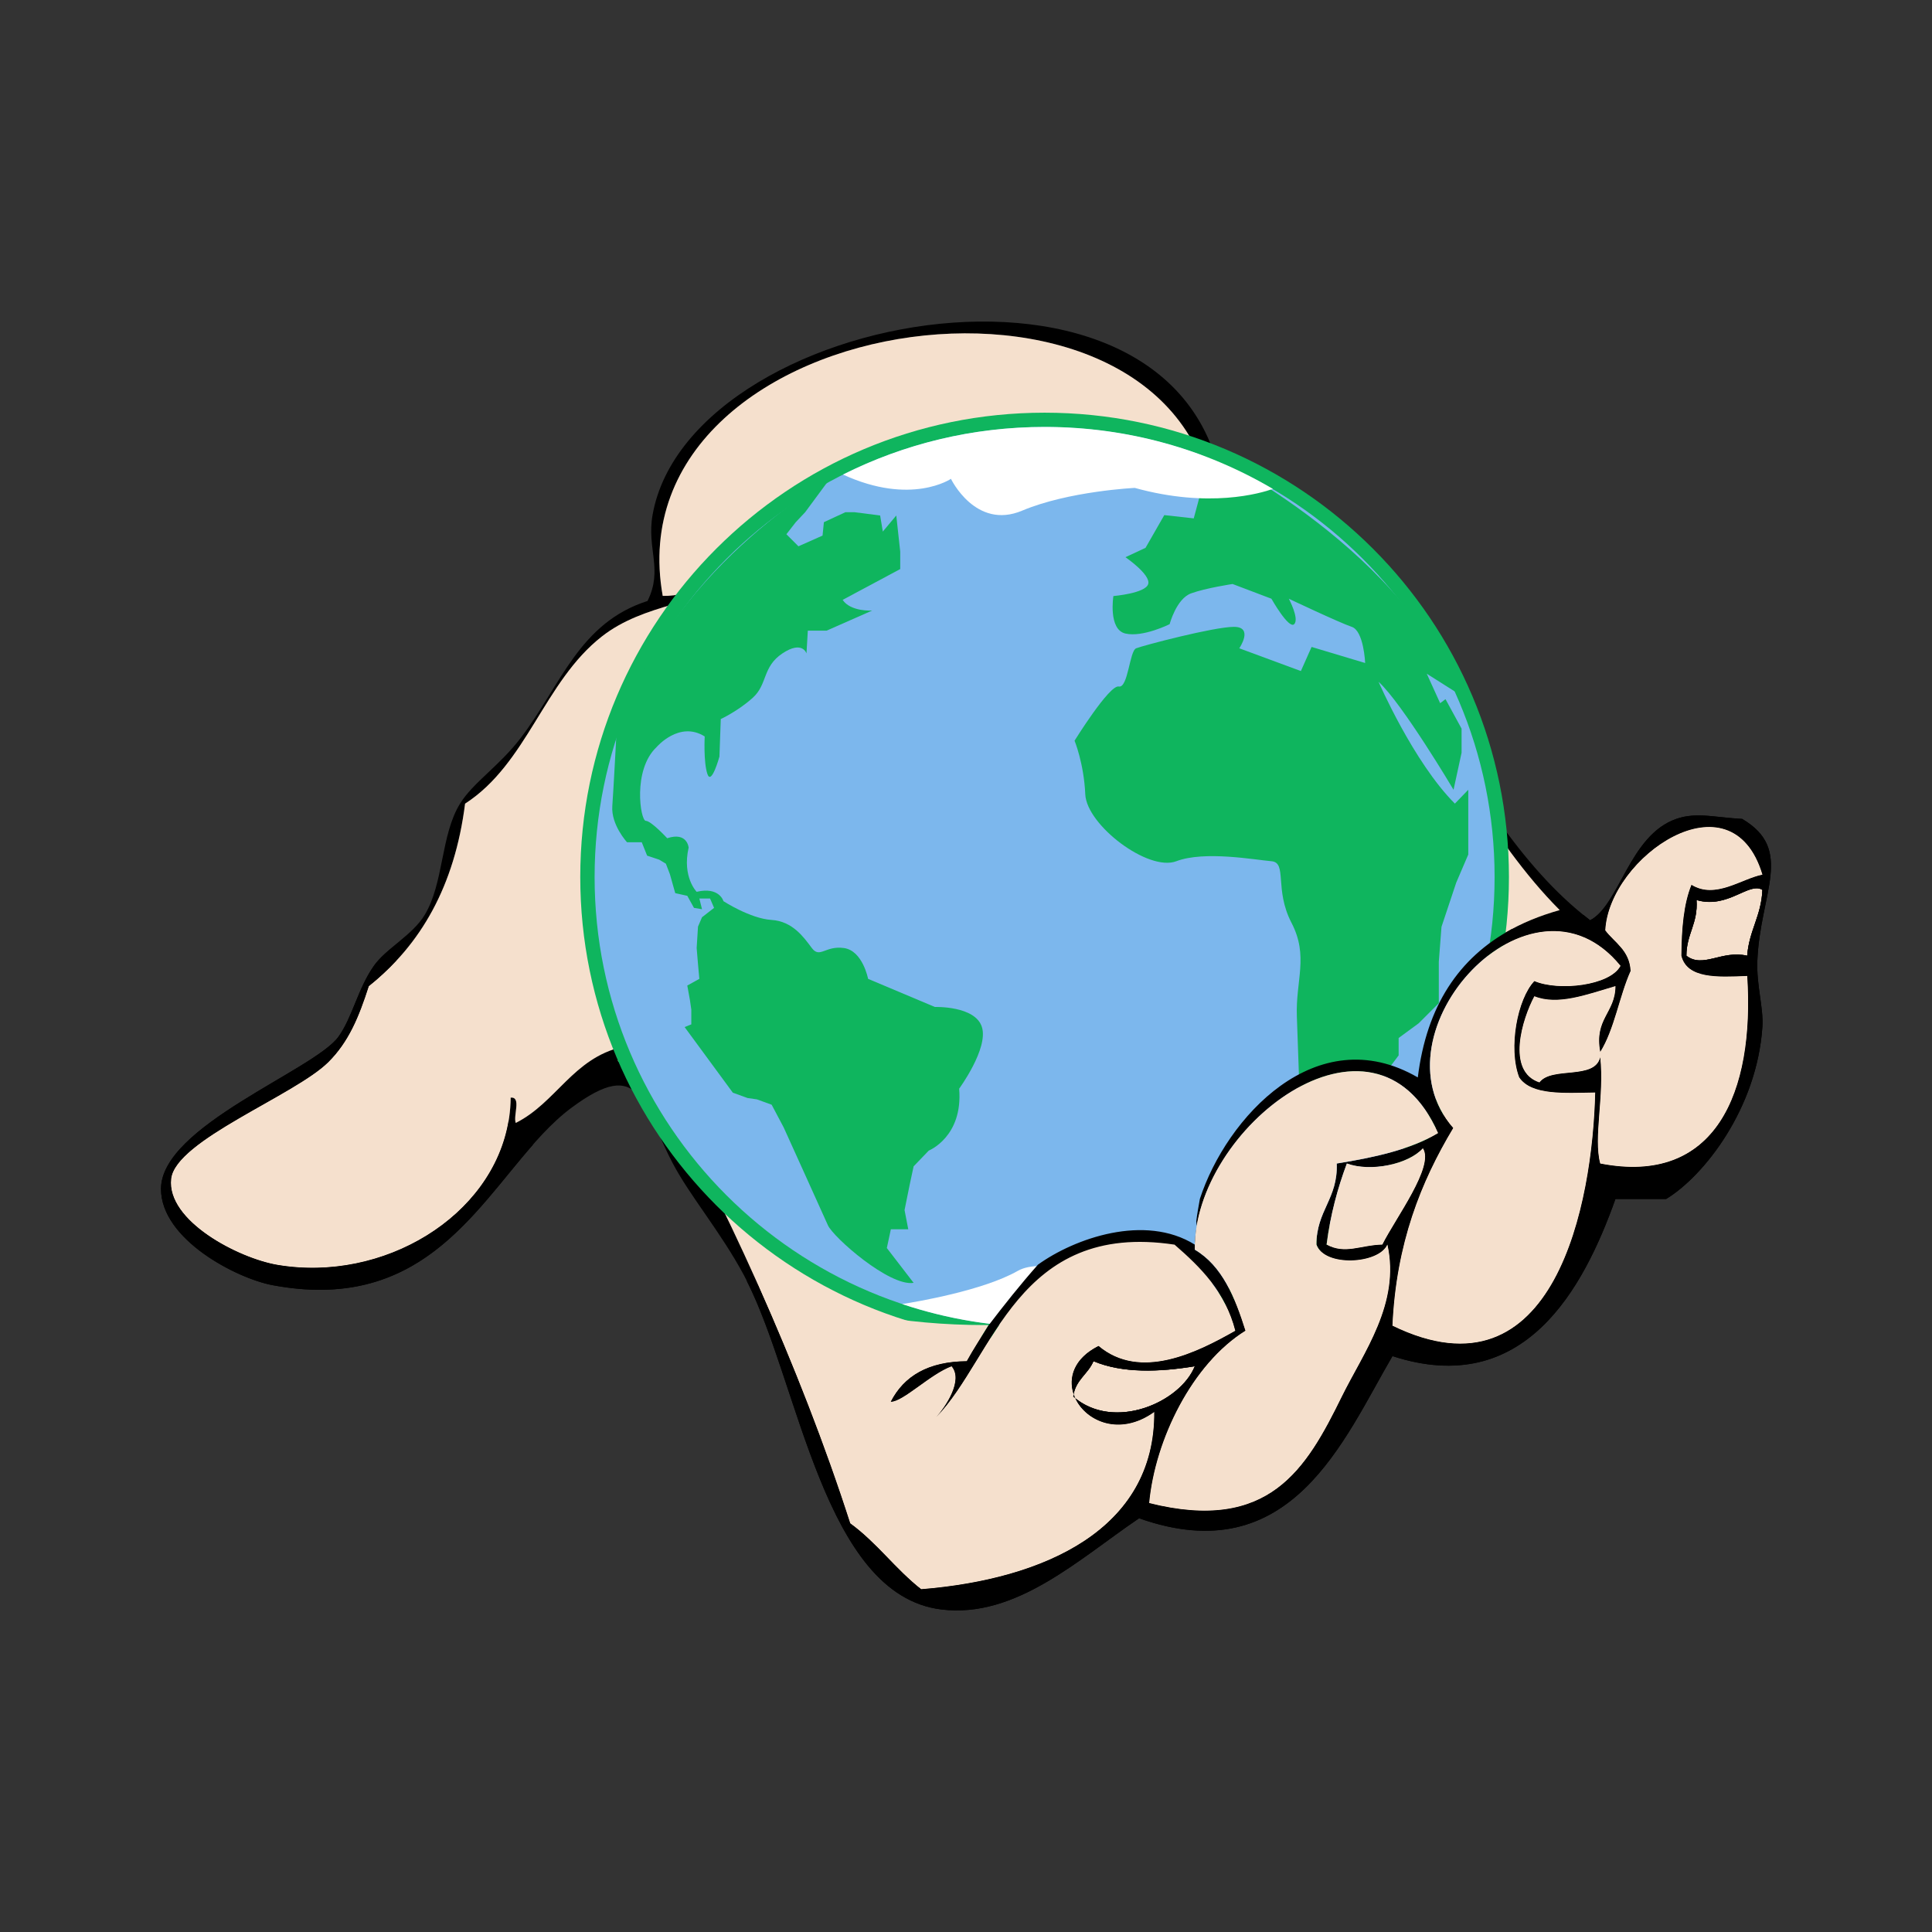 <svg:svg xmlns:dc="http://purl.org/dc/elements/1.1/" xmlns:ns1="http://sodipodi.sourceforge.net/DTD/sodipodi-0.dtd" xmlns:ns2="http://www.inkscape.org/namespaces/inkscape" xmlns:ns4="http://creativecommons.org/ns#" xmlns:rdf="http://www.w3.org/1999/02/22-rdf-syntax-ns#" xmlns:svg="http://www.w3.org/2000/svg" enable-background="new 0 0 317.695 254.327" height="381.24" id="Layer_1" overflow="visible" version="1.1" viewBox="-31.774 -63.447 381.24 381.24" width="381.24" ns1:docname="empty_hand.svg" ns2:version="0.48.5 r10040" xml:space="preserve">
  <svg:rect x="-31.774" y="-63.447" width="381.24" height="381.24" fill="#333333" stroke="none"/>
  <svg:defs id="defs3143">
    <svg:clipPath id="clipPath18">
      <svg:path d="m0 600h800v-600h-800v600z" id="path20" ns2:connector-curvature="0" />
    </svg:clipPath>
  </svg:defs>
  <ns1:namedview bordercolor="#666666" borderopacity="1" gridtolerance="10" guidetolerance="10" id="namedview3141" objecttolerance="10" pagecolor="#ffffff" showgrid="false" ns2:current-layer="Layer_1" ns2:cx="171.84555" ns2:cy="228.28065" ns2:pageopacity="0" ns2:pageshadow="2" ns2:window-height="1181" ns2:window-maximized="1" ns2:window-width="1920" ns2:window-x="0" ns2:window-y="19" ns2:zoom="1.4142136" />
  <svg:path clip-rule="evenodd" d="m271 133.14c4.592 1.838 10.184-0.277 16-2-0.024 5.31-4.236 6.431-3 13 2.817-4.516 3.734-10.932 6-16-0.229-4.104-3.132-5.535-5-8 0.714-14.453 24.907-31.327 31-11-4.174 0.827-9.287 4.917-14 2-1.554 3.78-1.951 8.716-2 14 1.117 4.55 7.08 4.254 13 4 1.478 23.035-6.252 41.439-29 37-1.383-5.144 0.844-13.279 0-21-1.055 4.612-9.562 1.771-12 5-6.61-2.18-3.38-12.56-1-17z" fill="#F5E0CD" fill-rule="evenodd" id="path3105" />
  <svg:path clip-rule="evenodd" d="m313 125.14c-5.024-1.167-8.718 2.553-12 0 0.007-4.327 2.321-6.346 2-11 6.192 1.825 10.324-3.63 13-2-0.2 5.14-2.64 8.03-3 13z" fill="#F5E0CD" fill-rule="evenodd" id="path3109" />
  <svg:path clip-rule="evenodd" d="m268 149.14c2.403 3.597 8.918 3.082 15 3-0.492 21.528-7.853 61.67-40 46 0.744-16.256 5.623-28.377 12-39-16.502-18.84 15.388-53.628 33-32-2.079 3.941-12.264 5.042-17 3-3.34 3.53-5.19 13.21-3 19z" fill="#F5E0CD" fill-rule="evenodd" id="path3111" />
  <svg:path clip-rule="evenodd" d="m228 182.14c1.562 4.486 12.311 3.861 14 0 2.589 11.636-4.719 21.291-9 30-6.998 14.236-14.289 26.938-38 21 1.168-12.554 8.496-27.464 19-34-2.082-6.584-4.56-12.774-10-16-0.416-23.783 35.293-51.764 48-23-5.42 3.247-12.535 4.799-20 6 0.27 6.94-4.03 9.31-4 16z" fill="#F5E0CD" fill-rule="evenodd" id="path3117" />
  <svg:path clip-rule="evenodd" d="m241 182.14c-4.276 0.091-7.324 2.004-11 0 0.758-5.909 2.188-11.146 4-16 4.696 1.723 12.146 0.17 15-3 2.35 3.53-5.41 13.8-8 19z" fill="#F5E0CD" fill-rule="evenodd" id="path3119" />
  <svg:path clip-rule="evenodd" d="m180 212.14c0.385-3.282 2.924-4.409 4-7 5.74 2.432 13.053 2.149 20 1-2.88 7.19-16.04 12.93-24 6z" fill="#F5E0CD" fill-rule="evenodd" id="path3121" />
  <svg:path clip-rule="evenodd" d="m210 40.143c36.762 13.238 43.709 56.292 72 78 5.777-2.977 7.732-16.783 17-20 4-1.389 7.428-0.303 13 0 10.343 6.078 3.548 14.573 3 28-0.195 4.777 1.244 9.318 1 13-1.073 16.164-11.542 29.482-19 34h-10c-6.322 17.735-17.99 39.472-44 31-9.621 16.428-19.951 42.651-50 32-11.928 8.096-24.301 19.789-39 18-23.636-2.876-28.142-45.829-39-66-4.59-8.526-10.595-15.543-14-22-6.166-11.693-6.056-21.342-20-11-15.843 11.751-24.442 41.505-59 35-7.082-1.333-22.01-9.016-22-19 0.012-12.379 30.214-23.41 35-30 2.743-3.777 3.854-9.537 7-14 2.464-3.496 7.59-6.041 10-10 3.83-6.293 3.166-15.789 7-22 2.591-4.197 7.75-7.416 12-13 7.9-10.38 11.488-22.684 25-27 3.112-6.239-0.192-10.285 1-17 7.48-42.113 112.96-59.686 113 2.003zm-25-2c7.992 0.008 16.368-0.368 23 1-4.239-58.268-119.31-42.928-109 15 11.893 0.22 15.396-13.262 25-12-2.661 4.006-10.421 2.912-12 8 2.932 0.275 3.714-4.006 5 0-10.791 5.566-21.709 5.517-30 12-11.457 8.959-14.714 25.053-27 33-2.056 16.277-8.773 27.893-19 36-1.963 6.111-3.977 11.015-8 15-6.627 6.565-30.136 15.4-31 23-0.945 8.312 13.286 15.702 21 17 22.465 3.781 45.802-11.62 46-33 2.168-0.168 0.453 3.547 1 5 7.986-4.014 11.273-12.727 21-15 0.637 2.182-2.834 3.182 1 3 4.051 1.707 5.79 3.996 8 8 13.697 24.815 27.148 55.435 36 83 5.212 3.787 8.952 9.048 14 13 24.377-1.958 46.174-11.825 46-35-11.795 8.502-23.371-6.81-11-13 8.224 6.919 19.414 1.321 27-3-1.973-7.693-6.827-12.506-12-17-31.046-4.711-35.648 22.351-47 34 1.762-1.948 5.387-7.222 3-10-4.166 1.523-9.605 7.031-12 7 2.6-5.066 7.393-7.94 15-8 5.207-9.529 16.791-21.521-2-26 3.405-1.733 5.865 0.769 11 0 1.258 2.742 2.26 5.739 5 7 7.192-5.211 21.129-10.163 31-4 1.646-7.313-2.324-9.01-5-12-7.381-0.714-12.069 1.264-17 3 3.906-6.133 19.471-6.98 23 0 5.18-15.962 22.953-35.627 43-24 2.234-18.1 12.107-28.56 28-33-28.14-28.196-35.12-77.543-91-77.997zm19 168c-6.947 1.149-14.26 1.432-20-1-1.076 2.591-3.615 3.718-4 7 7.96 6.93 21.12 1.19 24-6zm28-40c7.465-1.201 14.58-2.753 20-6-12.707-28.764-48.416-0.783-48 23 5.44 3.226 7.918 9.416 10 16-10.504 6.536-17.832 21.446-19 34 23.711 5.938 31.002-6.764 38-21 4.281-8.709 11.589-18.364 9-30-1.689 3.861-12.438 4.486-14 0-0.03-6.69 4.27-9.06 4-16zm17-3c-2.854 3.17-10.304 4.723-15 3-1.812 4.854-3.242 10.091-4 16 3.676 2.004 6.724 0.091 11 0 2.59-5.2 10.35-15.47 8-19zm22-33c4.736 2.042 14.921 0.941 17-3-17.612-21.628-49.502 13.16-33 32-6.377 10.623-11.256 22.744-12 39 32.147 15.67 39.508-24.472 40-46-6.082 0.082-12.597 0.597-15-3-2.19-5.79-0.34-15.47 3-19zm1 20c2.438-3.229 10.945-0.388 12-5 0.844 7.721-1.383 15.856 0 21 22.748 4.439 30.478-13.965 29-37-5.92 0.254-11.883 0.55-13-4 0.049-5.284 0.446-10.22 2-14 4.713 2.917 9.826-1.173 14-2-6.093-20.327-30.286-3.453-31 11 1.868 2.465 4.771 3.896 5 8-2.266 5.068-3.183 11.484-6 16-1.236-6.569 2.976-7.69 3-13-5.816 1.723-11.408 3.838-16 2-2.38 4.44-5.61 14.82 1 17zm44-38c-2.676-1.63-6.808 3.825-13 2 0.321 4.654-1.993 6.673-2 11 3.282 2.553 6.976-1.167 12 0 0.36-4.97 2.8-7.86 3-13z" fill-rule="evenodd" id="path3123" />
  <svg:path clip-rule="evenodd" d="m144 119.14c-6.497 6.17-14.221 11.113-24 14 7.88-4.79 16.07-9.26 24-14z" fill-rule="evenodd" id="path3129" />
  <svg:path clip-rule="evenodd" d="m276 116.14c-15.893 4.44-25.766 14.9-28 33-20.047-11.627-37.82 8.038-43 24-3.529-6.98-19.094-6.133-23 0 4.931-1.736 9.619-3.714 17-3 2.676 2.99 6.646 4.687 5 12-9.871-6.163-23.808-1.211-31 4-2.74-1.261-3.742-4.258-5-7-5.135 0.769-7.595-1.733-11 0 18.791 4.479 7.207 16.471 2 26-7.607 0.06-12.4 2.934-15 8 2.395 0.031 7.834-5.477 12-7 2.387 2.778-1.238 8.052-3 10 11.352-11.649 15.954-38.711 47-34 5.173 4.494 10.027 9.307 12 17-7.586 4.321-18.776 9.919-27 3-12.371 6.19-0.795 21.502 11 13 0.174 23.175-21.623 33.042-46 35-5.048-3.952-8.788-9.213-14-13-8.852-27.565-22.303-58.185-36-83-2.21-4.004-3.949-6.293-8-8-3.834 0.182-0.363-0.818-1-3-9.727 2.273-13.014 10.986-21 15-0.547-1.453 1.168-5.168-1-5-0.198 21.38-23.535 36.781-46 33-7.714-1.298-21.945-8.688-21-17 0.864-7.6 24.373-16.435 31-23 4.023-3.985 6.037-8.889 8-15 10.227-8.107 16.944-19.723 19-36 12.286-7.947 15.543-24.041 27-33 8.291-6.483 19.209-6.434 30-12-1.286-4.006-2.068 0.275-5 0 1.579-5.088 9.339-3.994 12-8-9.604-1.262-13.107 12.22-25 12-10.31-57.928 104.76-73.268 109-15-6.632-1.368-15.008-0.992-23-1 55.879 0.454 62.865 49.801 91 78zm-156 17c9.779-2.887 17.503-7.83 24-14-7.929 4.738-16.123 9.211-24 14zm-12 1c5.53 8.531 21.141-0.351 26-5-7.526 2.576-17.068 10.02-26 5z" id="path3131" style="fill-rule:evenodd;fill:#f5e0cd" ns1:nodetypes="cccccccccccccccccccccccccsccccccccccccccccc" ns2:connector-curvature="0" />
  <svg:path clip-rule="evenodd" d="m134 129.14c-4.859 4.649-20.47 13.531-26 5 8.93 5.02 18.47-2.42 26-5z" fill-rule="evenodd" id="path3133" />
  <svg:g id="g3828" transform="matrix(.65 0 0 .65 -259.72 -417.16)" ns2:label="Layer 1">
    <svg:g id="g3830" transform="matrix(1.25 0 0 -1.25 145.71 1110.2)">
      <svg:g clip-path="url(#clipPath18)" id="g3832">
      </svg:g>
    </svg:g>
  </svg:g>
  <svg:g id="layer1" transform="matrix(.46 0 0 .46 -122.67 -228.8)" ns2:label="Layer 1">
    <svg:g id="g14" transform="matrix(1.25 0 0 -1.25 145.71 1110.2)">
      <svg:g clip-path="url(#clipPath18)" id="g16">
        <svg:g id="g22" transform="translate(554.43 299.61)">
          <svg:path d="m0 0c0-85.29-69.14-154.43-154.43-154.43-85.288 0-154.43 69.139-154.43 154.43 0 85.289 69.14 154.43 154.43 154.43s154.43-69.141 154.43-154.43" id="path3054" style="stroke:#0fb55e;stroke-width:9.845;fill:#7cb7ed" ns2:connector-curvature="0" />
          <svg:path d="m0 0c0-85.29-69.14-154.43-154.43-154.43-85.288 0-154.43 69.139-154.43 154.43 0 85.289 69.14 154.43 154.43 154.43s154.43-69.141 154.43-154.43" id="path24" style="fill:#7cb7ed" ns2:connector-curvature="0" />
        </svg:g>
        <svg:g id="g26" transform="translate(447 151.47)">
          <svg:path d="m159.09 169.5c-2.64-0.006-4.908 0.415-6.594 1.375-9.631 5.484-28.161 8.605-32.219 9.25 12.493 4.168 25.856 6.438 39.75 6.438 12.939 0 25.413-1.958 37.156-5.594-4.17-1.936-25.27-11.439-38.094-11.469z" id="path28" style="fill:#ffffff" transform="matrix(1.231 0 0 -1.231 -243.94 223.32)" ns2:connector-curvature="0" />
        </svg:g>
        <svg:g id="g30" transform="translate(487.95 212.66)">
          <svg:path d="m0 0s-0.919 26.656-1.379 39.064c-0.46 12.409 4.136 20.682-1.839 32.171-5.974 11.49-1.379 20.682-6.893 21.141-5.515 0.459-22.979 3.677-32.63 0-9.652-3.677-30.793 12.409-31.252 22.979s-3.676 18.383-3.676 18.383 11.949 19.262 15.166 18.593 3.677 12.199 5.975 13.118c2.298 0.92 26.655 7.354 33.549 7.354 6.893 0 1.838-7.354 1.838-7.354l21.141-7.81 3.677 8.273 18.383-5.515s-0.459 11.03-4.596 12.409c-4.137 1.378-21.601 9.651-21.601 9.651s3.678-6.894 1.839-8.732c-1.839-1.839-7.813 8.732-7.813 8.732l-13.327 5.055s-9.192-1.379-14.248-3.217c-5.055-1.838-7.353-10.57-7.353-10.57s-9.191-4.596-15.166-3.217c-5.975 1.378-4.137 12.868-4.137 12.868s11.03 0.919 11.949 4.136-7.812 9.192-7.812 9.192l6.893 3.217 6.434 11.232 10.111-1.122 3.217 11.95-0.807 11.806s67.293-31.638 88.51-83.995l-10.953 6.928 4.596-10.111 1.838 1.379 5.515-10.11v-8.273l-2.757-12.71s-17.515 29.546-25.737 37.068c0 0 11.957-27.574 26.197-41.822l4.595 4.754v-15.324-6.894l-4.136-9.652-5.055-15.166-0.92-11.949v-14.247l-6.894-6.893-6.893-5.056v-5.975l-6.894-9.203-9.651-10.11-9.651-6.435h-7.353z" id="path32" style="fill:#0fb55e" ns2:connector-curvature="0" />
        </svg:g>
        <svg:g id="g34" transform="translate(355.05 160.34)">
          <svg:path d="m0 0-9.191 11.949 1.379 6.435h5.974l-1.274 6.589 1.734 8.577 1.378 6.433 5.199 5.407s11.807 4.705 10.428 21.25c0 0 10.109 13.788 7.812 21.14-2.298 7.353-16.145 6.894-16.145 6.894l-22.919 9.651s-1.838 9.652-8.272 10.571c-6.435 0.918-8.273-3.677-11.031 0-2.758 3.676-6.576 9.194-13.858 9.652s-16.474 6.432-16.474 6.432-1.379 5.055-9.191 3.217c0 0-5.056 5.056-2.758 15.167 0 0-0.459 5.515-7.354 3.217 0 0-5.514 5.975-7.353 5.975-1.838 0-4.596 17.464 3.678 25.277 0 0 7.812 9.191 16.545 3.676 0 0-0.461-8.732 0.918-12.868s4.136 5.975 4.136 5.975l0.46 12.868s5.975 2.758 11.031 7.353c5.054 4.596 3.216 10.571 10.11 15.166 6.893 4.596 8.272 0 8.272 0l0.459 7.813h6.435l15.626 6.894s-7.354-0.46-10.111 3.677l19.761 10.57v5.974l-1.355 12.409-4.619-5.515-0.918 5.515-8.733 1.121h-3.216l-7.354-3.419-0.46-4.596-8.272-3.676-4.137 4.136 3.218 4.136 3.216 3.419 8.566 11.597s-56.809-31.864-73.36-88.241c0 0-0.925-17.772-1.384-24.206-0.46-6.434 5.054-12.408 5.054-12.408h5.056l1.838-4.596 4.136-1.379 2.299-1.379 1.378-3.583 1.838-6.528 4.137-0.92 2.297-4.135 2.758-0.46-0.919 3.676h3.677l1.378-3.216-4.136-3.217-1.379-3.218-0.459-7.352 0.459-5.516 0.46-5.055-4.136-2.298 0.918-5.055 0.461-3.217v-5.056l-2.299-0.919 16.545-22.519 5.056-1.839 3.216-0.459 5.056-1.839 4.137-7.812s13.327-29.415 15.166-33.55c1.838-4.133 21.141-21.138 29.412-19.759" id="path36" style="fill:#0fb55e" ns2:connector-curvature="0" />
        </svg:g>
        <svg:g id="g38" transform="translate(400 455.04)">
          <svg:path d="m160.03-64.406c-20.225 0-39.328 4.78-56.25 13.281 19.037 8.744 30.094 1.188 30.094 1.188s6.87 14.338 19.844 8.875c12.974-5.463 31.406-6.344 31.406-6.344 20.737 5.745 35.064 1.5 38.5 0.281-18.646-10.986-40.386-17.281-63.594-17.281z" id="path40" style="fill:#ffffff" transform="matrix(1.231 0 0 -1.231 -196.94 -80.245)" ns2:connector-curvature="0" />
        </svg:g>
      </svg:g>
    </svg:g>
  </svg:g>
  <svg:path d="m46.469 126.09c-1.693 1.817-3.511 3.51-5.469 5.062-1.963 6.111-3.977 11.015-8 15-6.627 6.565-30.136 15.4-31 23-0.945 8.312 13.286 15.702 21 17 20.843 3.508 42.426-9.497 45.594-28.469-8.858-9.325-16.339-19.961-22.125-31.594zm161.09 63.875c-1.062-2.837-4.944-8.691-7.239-8.933-12.149-1.28-19.038-0.752-32.347 11.437-0.565 0.517-1.754 4.557-2.57 5.527-4.441 6.518-7.91 13.542-12.406 18.156 1.762-1.948 5.387-7.222 3-10-4.166 1.523-9.605 7.031-12 7 2.6-5.066 7.393-7.94 15-8 1.242-2.273 2.844-4.707 4.312-7.125-0.281 0.002-0.562 0-0.844 0-15.682 0-30.71-2.79-44.625-7.906 6.97 15.61 13.262 31.791 18.156 47.031 5.212 3.787 8.952 9.048 14 13 24.377-1.958 46.174-11.825 46-35-11.795 8.502-23.371-6.81-11-13 8.224 6.919 19.414 1.321 27-3-0.926-3.61-2.508-6.582-4.438-9.188z" id="path3867" style="fill-rule:evenodd;fill:#f5e0cd" transform="translate(-0)" ns1:nodetypes="cccsccccssccccccsccccccc" ns2:connector-curvature="0" />
  <svg:path d="m303.41 97.469c-1.49-0.004-2.91 0.166-4.41 0.687-9.27 3.214-11.22 17.024-17 20.004-0.45-0.35-0.88-0.71-1.31-1.07-4.71 0.34-9.45 1.31-14.25 2.85-0.02 0-0.02 0.02-0.03 0.03-10.28 5.59-16.67 15.06-18.41 29.19-20.04-11.62-37.81 8.01-43 23.96-0.27 1.49-0.54 2.98-0.72 4.47 0.05 0.3 0.08 0.61 0.1 0.94 3.72-22.52 35.73-45.29 47.62-18.37-5.42 3.24-12.54 4.8-20 6 0.27 6.93-4.03 9.3-4 16 1.56 4.48 12.31 3.86 14 0 2.59 11.63-4.72 21.29-9 30-7 14.23-14.29 26.93-38 21 1.17-12.56 8.5-27.47 19-34-2.08-6.59-4.56-12.78-10-16-0.01-0.33-0.01-0.67 0-1-9.86-6.16-23.77-1.24-30.97 3.96-0.01 0.01-0.02 0.03-0.03 0.04-3.43 3.87-6.64 7.91-9.78 12.03-1.44 2.36-3 4.74-4.22 6.97-7.61 0.06-12.4 2.93-15 8 2.4 0.03 7.83-5.48 12-7 2.39 2.77-1.24 8.05-3 10 11.35-11.65 15.95-38.71 47-34 5.17 4.49 10.03 9.3 12 17-7.59 4.32-18.78 9.92-27 3-4.86 2.43-6 6.25-4.91 9.5 0.57-2.91 2.89-4.05 3.91-6.5 5.74 2.43 13.05 2.15 20 1-2.84 7.06-15.6 12.71-23.59 6.31 2.13 4.58 8.82 7.57 15.59 2.69 0.17 23.17-21.62 33.04-46 35-5.05-3.96-8.79-9.22-14-13-4.9-15.25-11.22-31.42-18.19-47.04-0.75-0.27-1.5-0.55-2.25-0.84 10.45 20.59 15.22 62.05 38.44 64.88 14.7 1.79 27.07-9.91 39-18 30.05 10.65 40.38-15.58 50-32 26.01 8.47 37.68-13.27 44-31h10c7.46-4.52 17.93-17.84 19-34 0.24-3.69-1.2-8.23-1-13 0.55-13.43 7.34-21.93-3-28.004-3.48-0.189-6.12-0.682-8.59-0.687zm-123 115c-0.13-0.27-0.22-0.54-0.32-0.81-0.03 0.16-0.07 0.32-0.09 0.5 0.13 0.11 0.27 0.2 0.41 0.31zm23.59-30.31c0.31-1.37 0.42-2.58 0.38-3.6-0.2 1.2-0.35 2.4-0.38 3.6zm101-82.41c4.68-0.195 8.91 2.42 11 9.41-4.17 0.82-9.29 4.91-14 2-1.55 3.78-1.95 8.71-2 14 1.12 4.55 7.08 4.25 13 4 1.48 23.03-6.25 41.44-29 37-1.38-5.15 0.84-13.28 0-21-1.06 4.61-9.56 1.77-12 5-6.61-2.19-3.38-12.56-1-17 4.59 1.83 10.18-0.28 16-2-0.02 5.31-4.24 6.43-3 13 2.82-4.52 3.73-10.94 6-16-0.23-4.11-3.13-5.54-5-8 0.47-9.49 11.06-20.04 20-20.41zm9.94 12.09c0.38 0.01 0.73 0.11 1.06 0.32-0.2 5.13-2.64 8.02-3 13-5.02-1.17-8.72 2.55-12 0 0.01-4.33 2.32-6.35 2-11 5.42 1.59 9.27-2.39 11.94-2.32zm-39.88 8.44c4.57 0.09 9.09 2.15 12.94 6.88-2.08 3.94-12.26 5.04-17 3-3.34 3.52-5.19 13.21-3 19 2.4 3.59 8.92 3.08 15 3-0.49 21.52-7.85 61.67-40 46 0.74-16.26 5.62-28.38 12-39-12.89-14.72 3.77-39.2 20.06-38.88zm-229.72 3.47c-1.281 1.09-2.484 2.19-3.344 3.41-3.146 4.46-4.257 10.22-7 14-4.786 6.59-34.988 17.62-35 30-0.01 9.98 14.918 17.66 22 19 28.681 5.39 39.474-14.16 51.375-27.69-1.638-1.56-3.227-3.15-4.781-4.78-3.168 18.97-24.751 31.97-45.594 28.47-7.714-1.3-21.945-8.69-21-17 0.864-7.6 24.373-16.44 31-23 4.023-3.99 6.037-8.89 8-15 1.958-1.56 3.776-3.25 5.469-5.07-0.387-0.77-0.754-1.55-1.125-2.34zm203.66 39.41c2.35 3.52-5.41 13.79-8 19-4.28 0.09-7.32 2-11 0 0.76-5.91 2.19-11.15 4-16 4.7 1.72 12.15 0.17 15-3z" id="path3865" transform="translate(-0)" />
  <svg:path clip-rule="evenodd" d="m228 182.14c1.562 4.486 12.311 3.861 14 0 2.589 11.636-4.719 21.291-9 30-6.998 14.236-14.289 26.938-38 21 1.168-12.554 8.496-27.464 19-34-2.082-6.584-4.56-12.774-10-16-0.416-23.783 35.293-51.764 48-23-5.42 3.247-12.535 4.799-20 6 0.27 6.94-4.03 9.31-4 16z" fill="#F5E0CD" fill-rule="evenodd" id="path3869" />
  <svg:g id="g3877" transform="matrix(.65 0 0 .65 -257.27 -409.69)" ns2:label="Layer 1">
    <svg:g id="g3879" transform="matrix(1.25 0 0 -1.25 145.71 1110.2)">
      <svg:g clip-path="url(#clipPath18)" id="g3881">
      </svg:g>
    </svg:g>
  </svg:g>
  <svg:path clip-rule="evenodd" d="m268 149.14c2.403 3.597 8.918 3.082 15 3-0.492 21.528-7.853 61.67-40 46 0.744-16.256 5.623-28.377 12-39-16.502-18.84 15.388-53.628 33-32-2.079 3.941-12.264 5.042-17 3-3.34 3.53-5.19 13.21-3 19z" fill="#F5E0CD" fill-rule="evenodd" id="path3871" />
  <svg:path clip-rule="evenodd" d="m271 133.14c4.592 1.838 10.184-0.277 16-2-0.024 5.31-4.236 6.431-3 13 2.817-4.516 3.734-10.932 6-16-0.229-4.104-3.132-5.535-5-8 0.714-14.453 24.907-31.327 31-11-4.174 0.827-9.287 4.917-14 2-1.554 3.78-1.951 8.716-2 14 1.117 4.55 7.08 4.254 13 4 1.478 23.035-6.252 41.439-29 37-1.383-5.144 0.844-13.279 0-21-1.055 4.612-9.562 1.771-12 5-6.61-2.18-3.38-12.56-1-17z" fill="#F5E0CD" fill-rule="evenodd" id="path3873" />
  <svg:path clip-rule="evenodd" d="m241 182.14c-4.276 0.091-7.324 2.004-11 0 0.758-5.909 2.188-11.146 4-16 4.696 1.723 12.146 0.17 15-3 2.35 3.53-5.41 13.8-8 19z" fill="#F5E0CD" fill-rule="evenodd" id="path3875" />
  <svg:g id="g3909" style="fill-opacity:.565;fill:#ff4ba0" transform="matrix(.65 0 0 .65 -257.27 -409.69)" ns2:label="Layer 1">
    <svg:g id="g3911" style="fill-opacity:.565;fill:#ff4ba0" transform="matrix(1.25 0 0 -1.25 145.71 1110.2)">
      <svg:g clip-path="url(#clipPath18)" id="g3913" style="fill-opacity:.565;fill:#ff4ba0">
      </svg:g>
    </svg:g>
  </svg:g>
</svg:svg>